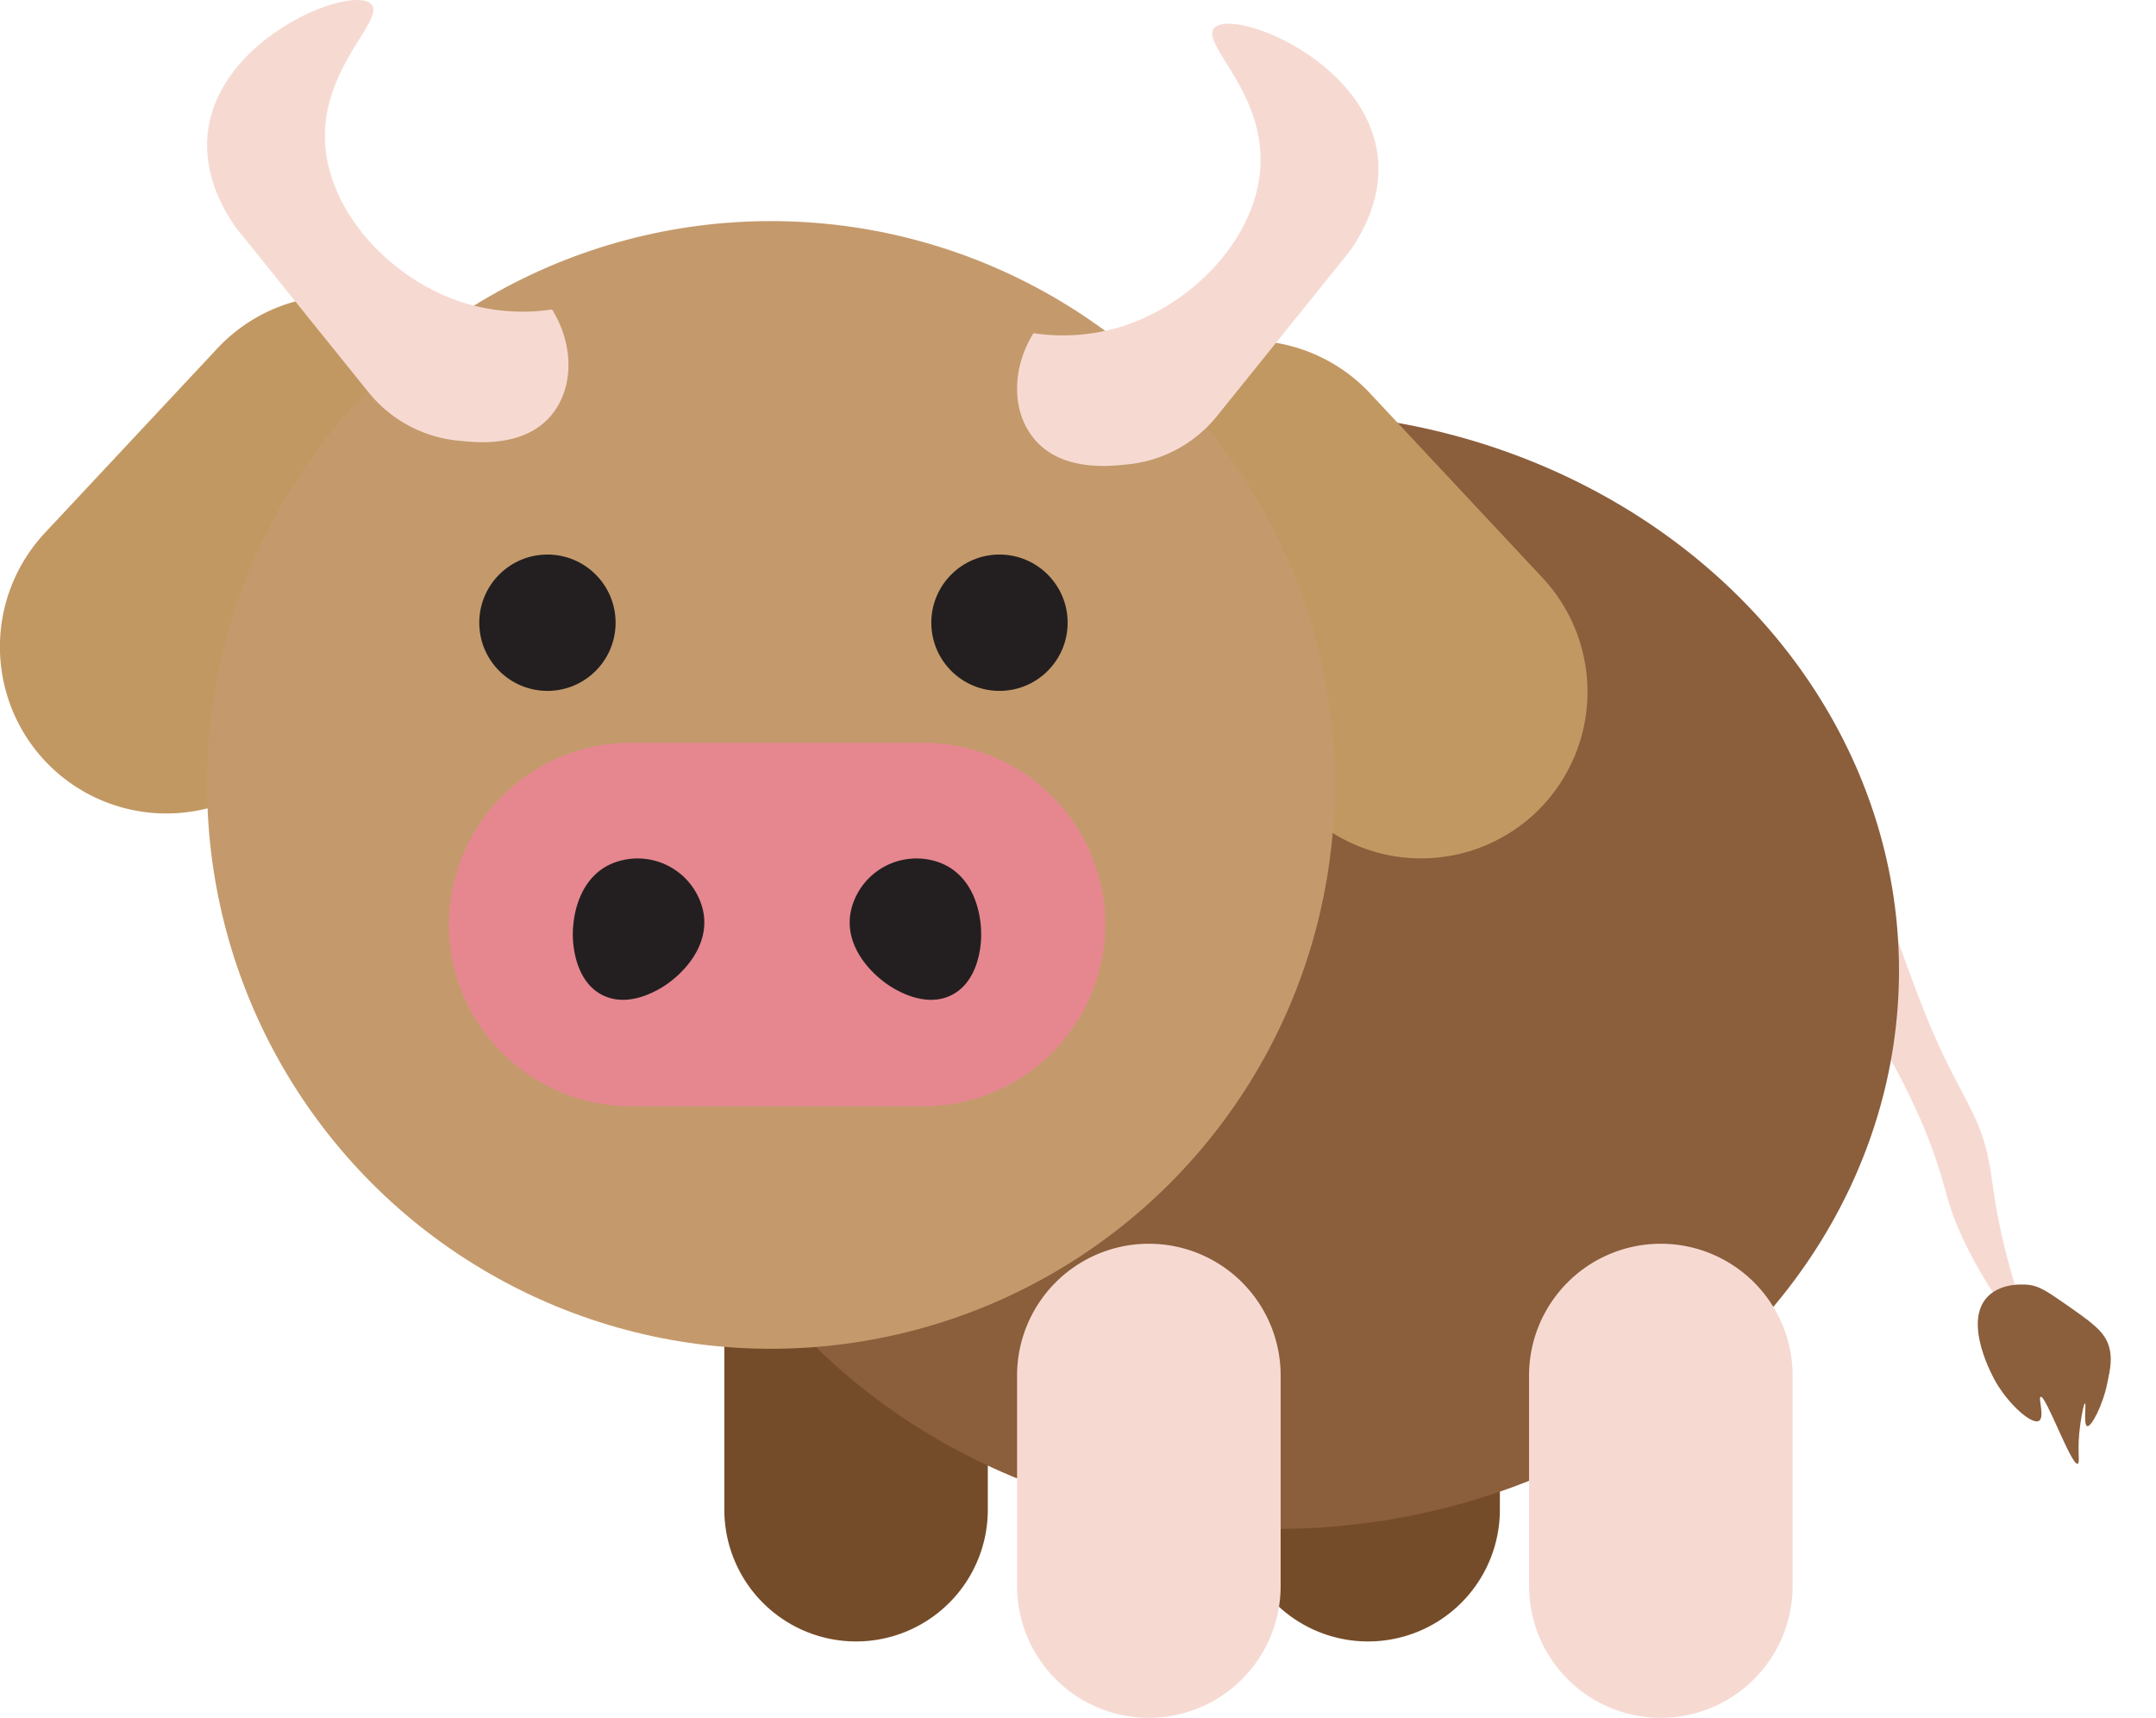 <svg id="Layer_1" data-name="Layer 1" xmlns="http://www.w3.org/2000/svg" viewBox="0 0 969.07 772.07"><defs><style>.cls-1{fill:#f6dad2;}.cls-2{fill:#754c29;}.cls-3{fill:#8b5e3c;}.cls-4{fill:#c29862;}.cls-5{fill:#c49a6c;}.cls-6{fill:#e68790;}.cls-7{fill:#231f20;}</style></defs><path class="cls-1" d="M826.78,423.65c3.38,25.5,25.7,49.78,41.32,91.66,7.4,19.83,5.82,23.57,14.56,42.21,9.72,20.72,25.11,41.64,28.07,39.93,2.18-1.26-4.4-13.74-10.59-40.51-3.7-16-4.17-23.73-5.83-33.14-4.66-26.28-14.48-30.27-31.53-74.67-16.8-43.74-21.73-67.92-37.15-68.51-3.78-.14-9.51,1.09-11.63,4.05-3.55,5,5.55,11.14,10.3,25.86C826.17,416.3,826.31,420.14,826.78,423.65Z"/><path class="cls-2" d="M614.92,737.75h0a59.23,59.23,0,0,1-59.23-59.23V583.88a59.23,59.23,0,0,1,59.23-59.23h0a59.24,59.24,0,0,1,59.24,59.23v94.64A59.24,59.24,0,0,1,614.92,737.75Z"/><path class="cls-2" d="M384.81,737.75h0a59.24,59.24,0,0,1-59.24-59.23V583.88a59.24,59.24,0,0,1,59.24-59.23h0A59.23,59.23,0,0,1,444,583.88v94.64A59.23,59.23,0,0,1,384.81,737.75Z"/><ellipse class="cls-3" cx="573.54" cy="436.21" rx="280.02" ry="250.97"/><path class="cls-4" d="M689.85,365.66h0A74.88,74.88,0,0,1,584,362l-77.59-83a74.86,74.86,0,0,1,3.62-105.81h0a74.88,74.88,0,0,1,105.81,3.62l77.6,83A75.05,75.05,0,0,1,689.85,365.66Z"/><path class="cls-4" d="M23.7,345.47h0a74.86,74.86,0,0,0,105.81-3.62l77.6-83A74.87,74.87,0,0,0,203.48,153h0a74.86,74.86,0,0,0-105.81,3.62l-77.6,83A75,75,0,0,0,23.7,345.47Z"/><circle class="cls-5" cx="346.5" cy="352.79" r="253.42"/><path class="cls-1" d="M516.39,772.07h0a59.25,59.25,0,0,1-59.24-59.24V618.2A59.25,59.25,0,0,1,516.39,559h0a59.23,59.23,0,0,1,59.23,59.24v94.63A59.24,59.24,0,0,1,516.39,772.07Z"/><path class="cls-1" d="M746.5,772.07h0a59.24,59.24,0,0,1-59.23-59.24V618.2A59.24,59.24,0,0,1,746.5,559h0a59.24,59.24,0,0,1,59.24,59.24v94.63A59.25,59.25,0,0,1,746.5,772.07Z"/><path class="cls-6" d="M496.78,415.53h0a81.86,81.86,0,0,1-82,81.68h-131c-45.22,0-82-36.5-82-81.68h0a81.85,81.85,0,0,1,82-81.67h131C460.12,333.86,496.78,370.5,496.78,415.53Z"/><path class="cls-1" d="M248.9,185.23c-12.29,16.59-35.64,13.6-43.47,12.76a59,59,0,0,1-39.82-21.73l-59.37-73.69c-5-7-15.26-23.48-12.77-43.48,5.33-42.82,64.75-66,73.33-57.26,7,7.09-24.63,29.93-20.34,66.09,3.64,30.64,31.66,59.24,63.55,68.64a89.67,89.67,0,0,0,38.13,2.54C257.66,154.48,258,172.92,248.9,185.23Z"/><path class="cls-7" d="M295.79,444.79c-3.05,1.64-14.39,7.74-24.93,2.49-10.87-5.41-12.63-18.79-13.06-22-1.52-11.52,1.8-32.3,19.55-38a30.2,30.2,0,0,1,38,19.55C321,424.59,305.89,439.35,295.79,444.79Z"/><path class="cls-7" d="M402.71,444.79c3,1.64,14.38,7.74,24.92,2.49,10.87-5.41,12.63-18.79,13.06-22,1.52-11.52-1.8-32.3-19.54-38a30.21,30.21,0,0,0-38,19.55C377.46,424.59,392.61,439.35,402.71,444.79Z"/><circle class="cls-7" cx="246.06" cy="279.88" r="30.64"/><circle class="cls-7" cx="449.24" cy="279.88" r="30.64"/><path class="cls-1" d="M463.77,195.89c12.29,16.6,35.64,13.61,43.47,12.77a59,59,0,0,0,39.82-21.73l59.37-73.7c5-7,15.26-23.47,12.77-43.47-5.34-42.82-64.75-66-73.33-57.27-7,7.09,24.63,29.93,20.33,66.1-3.64,30.64-31.66,59.23-63.55,68.63a89.5,89.5,0,0,1-38.13,2.54C455,165.14,454.65,183.59,463.77,195.89Z"/><path class="cls-3" d="M912.38,577.54c-.85-.13-12.35-1.65-19,5.26-11.39,11.79,2.76,36.75,3.66,38.3,6.11,10.5,16.32,19.36,19.45,17.49,2.65-1.59-.47-10.41.75-10.81,2.33-.74,13.84,31.11,16.62,30.09,1.28-.48-.46-6.14,1.15-17.44.75-5.3,1.68-9.72,2.14-9.67.68.07-.79,9.73,1,10.22s6.88-9,9-19.17c1.4-6.6,2.52-11.8.46-17.61-2.17-6.16-7.89-10.15-19.32-18.13C920.74,580.83,916.9,578.2,912.38,577.54Z"/></svg>